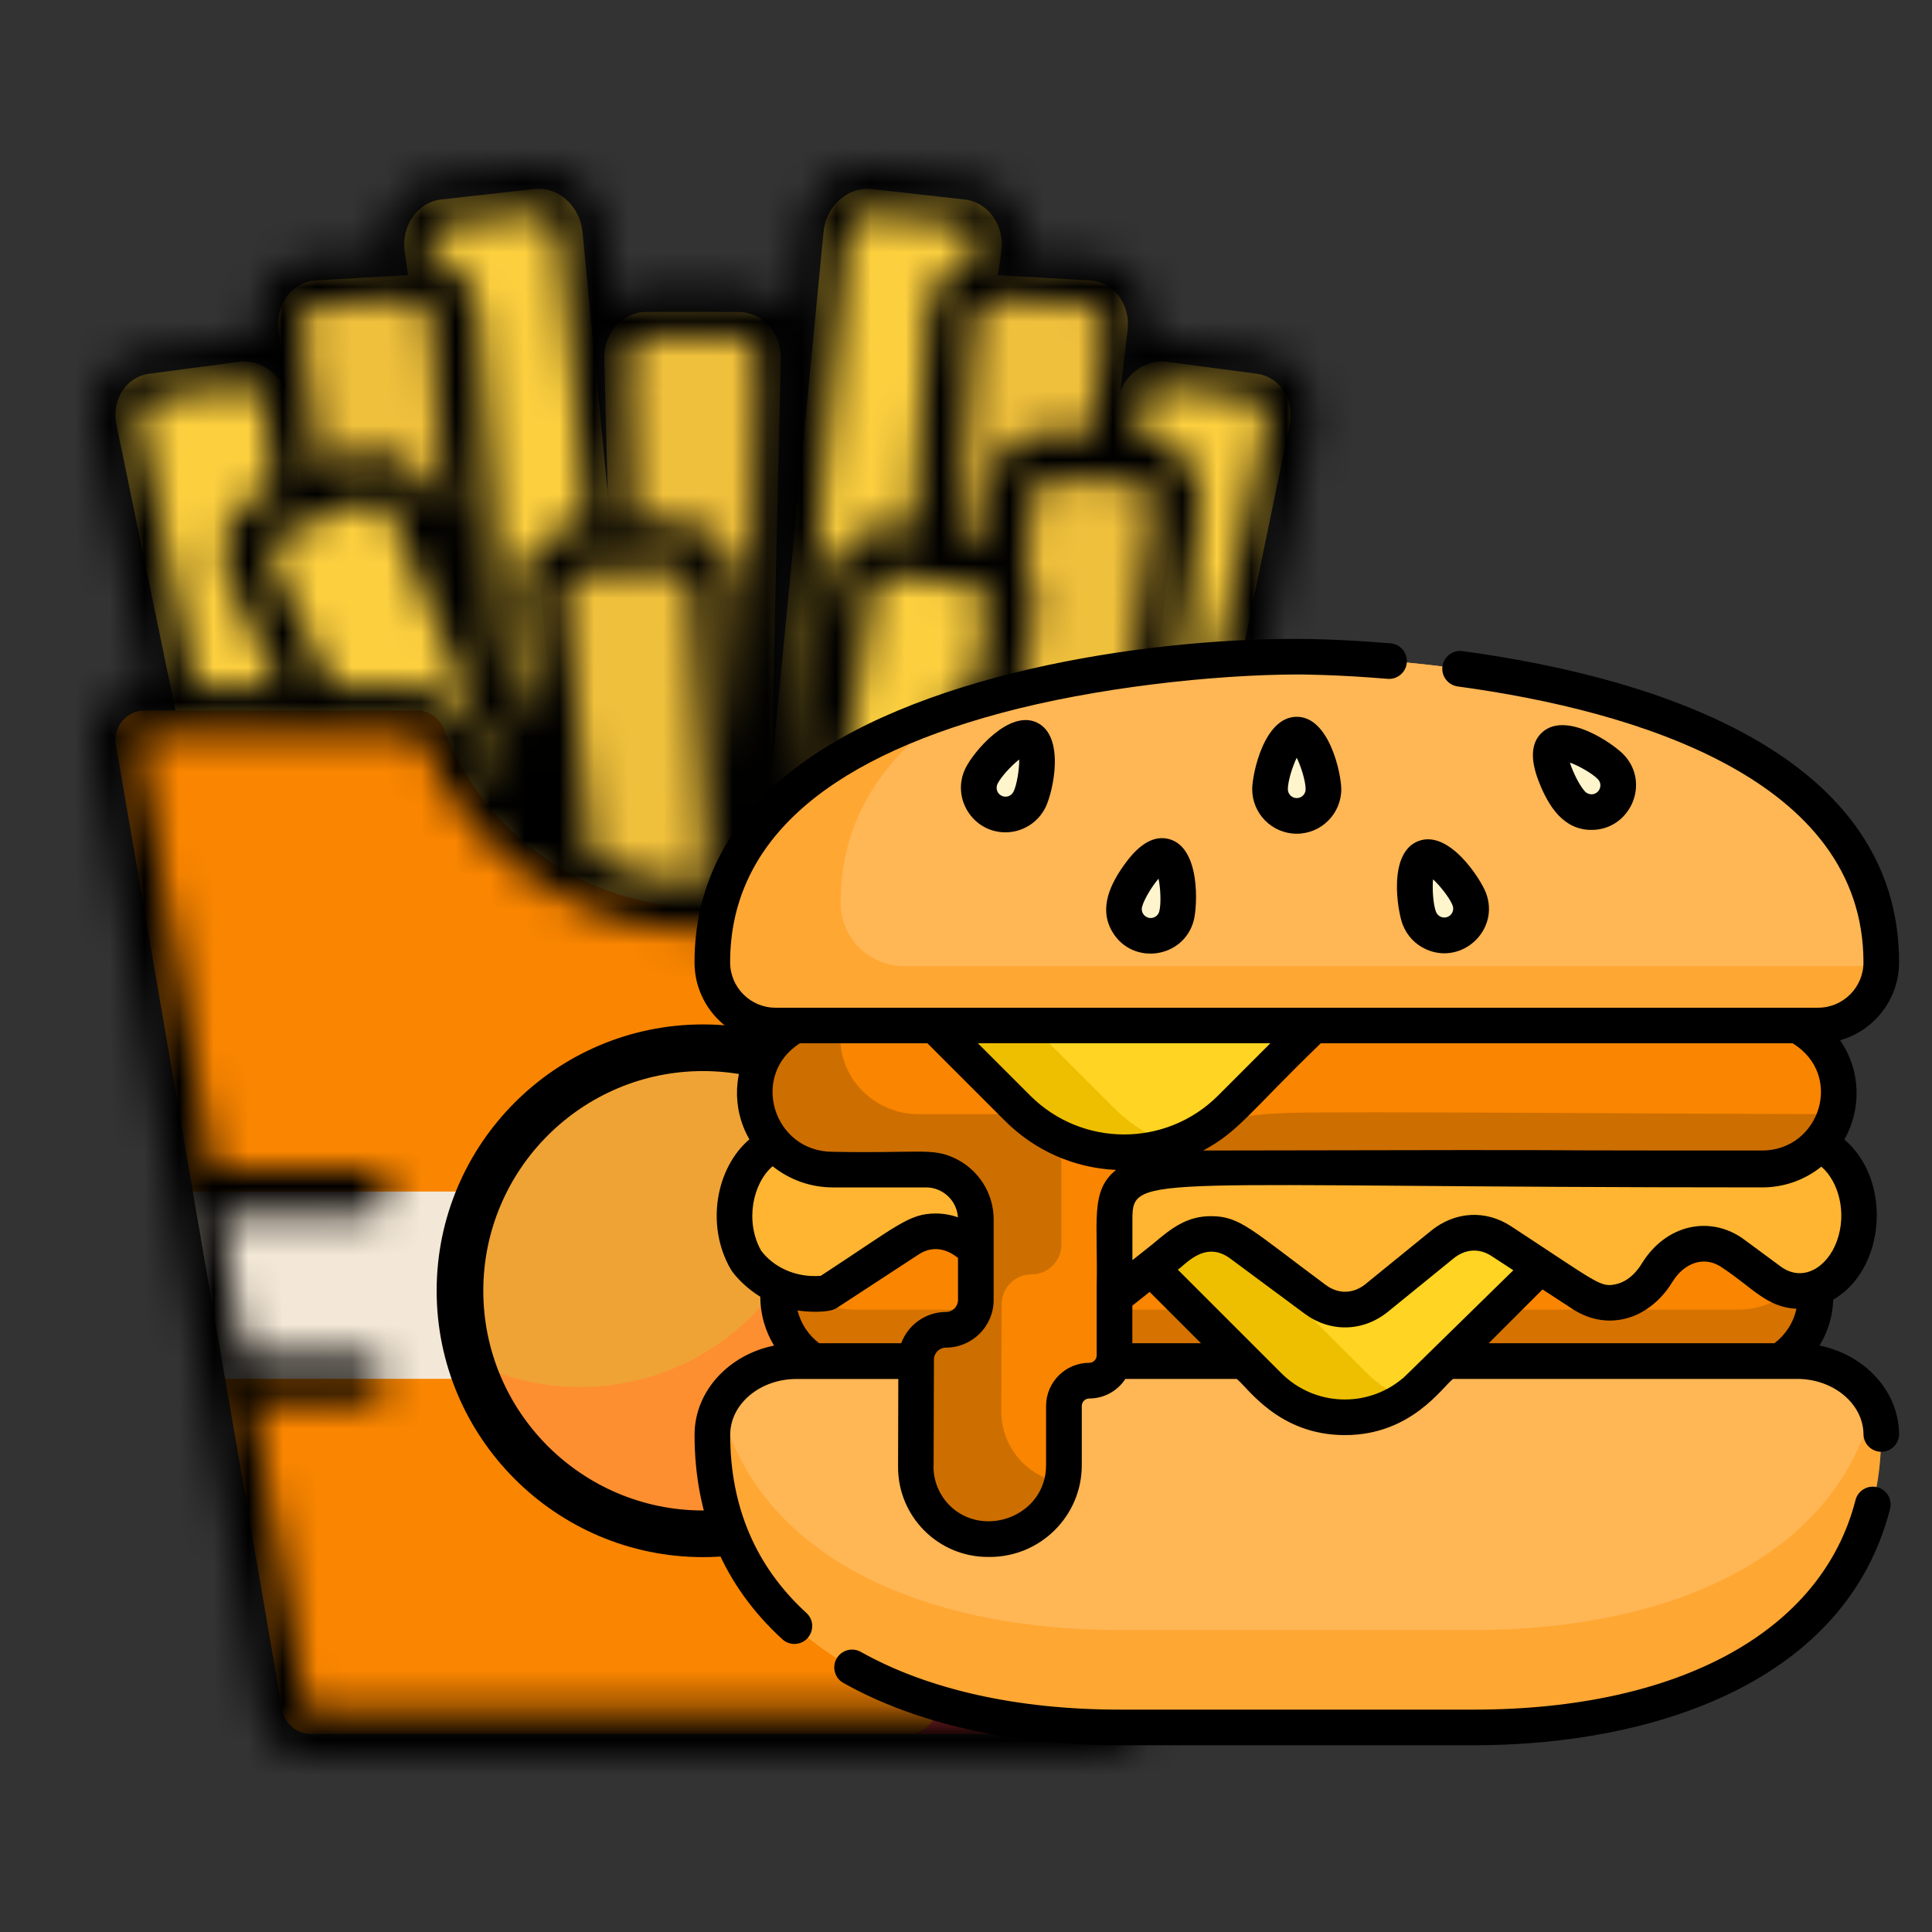 <?xml version="1.0" encoding="UTF-8" standalone="no"?>
<svg
   xmlns:dc="http://purl.org/dc/elements/1.1/"
   xmlns:cc="http://creativecommons.org/ns#"
   xmlns:rdf="http://www.w3.org/1999/02/22-rdf-syntax-ns#"
   xmlns:svg="http://www.w3.org/2000/svg"
   xmlns="http://www.w3.org/2000/svg"
   xmlns:sodipodi="http://sodipodi.sourceforge.net/DTD/sodipodi-0.dtd"
   xmlns:inkscape="http://www.inkscape.org/namespaces/inkscape"
   width="45"
   height="45"
   viewBox="0 0 45 45"
   version="1.1"
   id="svg97"
   sodipodi:docname="restaurants.svg"
   style="fill:none"
   inkscape:version="0.92.2 (5c3e80d, 2017-08-06)">
  <rect x="0" y="0" width="45" height="45" fill="#333333" stroke="none"/>
  <defs
     id="defs101" />
  <sodipodi:namedview
     pagecolor="#ffffff"
     bordercolor="#666666"
     borderopacity="1"
     objecttolerance="10"
     gridtolerance="10"
     guidetolerance="10"
     inkscape:pageopacity="0"
     inkscape:pageshadow="2"
     inkscape:window-width="1366"
     inkscape:window-height="705"
     id="namedview99"
     showgrid="false"
     showguides="false"
     inkscape:zoom="5.1304348"
     inkscape:cx="2.4279661"
     inkscape:cy="23"
     inkscape:window-x="-4"
     inkscape:window-y="-4"
     inkscape:window-maximized="1"
     inkscape:current-layer="svg97" />
  <mask
     id="path-19-inside-1"
     fill="white">
    <path
       d="M 33.778,15.073 H 33.725 L 35.263,7.63 C 35.376,7.082 35.264,6.518 34.955,6.083 34.665,5.675 34.234,5.415 33.742,5.349 L 31.147,5.006 C 30.952,4.98 30.758,4.987 30.569,5.023 L 30.592,4.829 C 30.658,4.268 30.497,3.709 30.149,3.294 29.823,2.906 29.368,2.677 28.868,2.648 L 26.947,2.538 C 27.01,1.993 26.863,1.444 26.539,1.024 26.227,0.62 25.782,0.367 25.287,0.312 L 22.609,0.012 C 22.115,-0.044 21.623,0.103 21.225,0.426 20.796,0.774 20.519,1.299 20.464,1.866 L 20.22,4.391 C 20.155,4.295 20.083,4.205 20.002,4.122 19.646,3.758 19.176,3.558 18.677,3.558 h -2.658 c -0.353,0 -0.691,0.102 -0.986,0.291 L 14.843,1.866 C 14.788,1.299 14.511,0.774 14.082,0.426 13.684,0.103 13.193,-0.044 12.697,0.012 L 10.02,0.312 C 9.524,0.367 9.08,0.62 8.768,1.024 8.444,1.444 8.297,1.993 8.36,2.538 L 6.439,2.648 C 5.938,2.677 5.483,2.906 5.158,3.294 4.81,3.709 4.648,4.268 4.714,4.829 L 4.737,5.023 C 4.549,4.988 4.355,4.98 4.159,5.006 L 1.565,5.349 C 1.072,5.415 0.641,5.675 0.352,6.083 0.042,6.518 -0.07,7.082 0.043,7.63 L 1.581,15.073 H 1.529 c -0.452,0 -0.878,0.198 -1.169,0.544 -0.291,0.346 -0.414,0.799 -0.337,1.244 L 4.827,44.731 C 4.954,45.467 5.587,46 6.334,46 H 28.973 c 0.746,0 1.38,-0.533 1.506,-1.269 l 4.805,-27.87 c 0.077,-0.445 -0.046,-0.899 -0.337,-1.244 -0.291,-0.346 -0.717,-0.544 -1.169,-0.544 z m -3.405,-8.376 c 0.128,-0.239 0.369,-0.386 0.598,-0.355 l 2.595,0.343 c 0.15,0.02 0.241,0.108 0.291,0.178 0.093,0.131 0.125,0.311 0.087,0.494 l -1.594,7.715 H 31.364 L 32.02,9.892 C 32.087,9.37 31.937,8.846 31.61,8.456 31.292,8.076 30.842,7.852 30.344,7.827 L 30.24,7.821 Z m -0.919,2.434 0.822,0.042 c 0.153,0.008 0.249,0.085 0.302,0.148 0.088,0.105 0.126,0.248 0.106,0.401 l -0.678,5.351 h -3.148 l 0.364,-2.127 c 0.075,-0.44 -0.013,-0.882 -0.245,-1.258 l 0.16,-2.077 c 0.015,-0.202 0.127,-0.379 0.281,-0.48 0.092,-0.06 0.2,-0.093 0.312,-0.087 l 1.723,0.088 z m -3.346,-5.288 c 0.009,3.5e-4 0.018,-3.5e-4 0.027,3.5e-4 h 4e-4 l 2.656,0.151 c 0.161,0.009 0.266,0.096 0.326,0.167 0.11,0.131 0.16,0.318 0.137,0.511 l -0.207,1.76 c 0,0 -4e-4,3.5e-4 -4e-4,7e-4 L 28.892,7.752 27.798,7.696 c -1.026,-0.053 -1.924,0.759 -2.005,1.81 L 25.69,10.841 25.06,10.741 25.492,4.508 c 0.025,-0.37 0.306,-0.669 0.616,-0.666 z m -0.214,8.876 -0.415,2.423 c -0.439,0.136 -0.799,0.467 -0.973,0.917 -0.526,1.371 -1.443,2.542 -2.651,3.388 -0.13,0.091 -0.261,0.175 -0.396,0.257 l 1.083,-7.514 c 0.018,-0.125 0.084,-0.235 0.186,-0.31 0.102,-0.075 0.226,-0.106 0.351,-0.086 l 1.149,0.181 c 4e-4,0 0.001,0 0.002,4e-4 l 1.273,0.201 c 0.125,0.02 0.234,0.087 0.308,0.19 0.074,0.103 0.102,0.228 0.081,0.352 z M 20.301,17.585 21.805,1.996 C 21.826,1.785 21.923,1.595 22.074,1.473 22.155,1.407 22.289,1.332 22.459,1.351 l 2.678,0.3 c 0.166,0.019 0.274,0.118 0.335,0.197 0.115,0.148 0.164,0.352 0.133,0.559 L 25.582,2.569 C 25.571,2.573 25.56,2.577 25.549,2.581 25.535,2.585 25.521,2.59 25.507,2.595 25.465,2.609 25.423,2.625 25.382,2.643 25.372,2.647 25.361,2.651 25.351,2.656 25.271,2.692 25.194,2.733 25.12,2.779 25.113,2.782 25.107,2.787 25.101,2.791 25.055,2.82 25.009,2.852 24.966,2.885 24.962,2.888 24.958,2.89 24.954,2.893 24.931,2.911 24.908,2.93 24.885,2.949 24.88,2.953 24.875,2.957 24.871,2.961 24.832,2.995 24.795,3.029 24.759,3.065 24.75,3.074 24.741,3.083 24.732,3.093 24.713,3.112 24.695,3.131 24.677,3.151 24.658,3.173 24.639,3.195 24.621,3.217 24.604,3.238 24.587,3.259 24.57,3.281 24.558,3.297 24.546,3.314 24.534,3.331 24.519,3.353 24.503,3.375 24.488,3.398 24.471,3.424 24.455,3.45 24.439,3.477 24.429,3.493 24.42,3.51 24.41,3.527 24.394,3.557 24.378,3.587 24.362,3.619 24.355,3.633 24.348,3.649 24.341,3.664 24.326,3.695 24.312,3.727 24.299,3.76 24.294,3.773 24.288,3.786 24.283,3.8 24.268,3.84 24.253,3.882 24.24,3.924 24.237,3.934 24.234,3.944 24.231,3.955 24.22,3.993 24.209,4.032 24.2,4.072 24.198,4.08 24.196,4.089 24.194,4.097 24.184,4.143 24.175,4.189 24.168,4.236 24.167,4.247 24.165,4.257 24.163,4.268 24.157,4.316 24.151,4.366 24.148,4.415 l -0.424,6.116 -0.434,-0.068 c -0.484,-0.077 -0.967,0.042 -1.361,0.332 -0.394,0.291 -0.65,0.718 -0.72,1.203 l -0.927,6.431 z M 15.66,5.064 c 0.07,-0.072 0.19,-0.158 0.359,-0.158 h 2.658 c 0.17,0 0.29,0.086 0.361,0.159 0.124,0.127 0.193,0.31 0.189,0.503 L 18.962,17.222 18.699,12.188 c -0.027,-0.525 -0.247,-1.012 -0.618,-1.371 -0.385,-0.372 -0.882,-0.562 -1.403,-0.534 L 15.596,10.34 15.573,9.455 c 0,0 0,0 0,-3.5e-4 L 15.474,5.565 C 15.469,5.373 15.537,5.19 15.66,5.064 Z m 1.089,6.564 c 0.19,-0.009 0.329,0.094 0.395,0.158 0.126,0.121 0.2,0.289 0.209,0.472 l 0.444,8.508 c -0.048,7e-4 -0.096,0.003 -0.144,0.003 -1.137,0 -2.24,-0.258 -3.242,-0.753 l -0.765,-7.595 c -0.019,-0.183 0.033,-0.36 0.14,-0.486 0.061,-0.071 0.169,-0.158 0.331,-0.167 z M 9.834,1.848 C 9.896,1.768 10.004,1.669 10.17,1.651 l 2.677,-0.3 c 0.171,-0.019 0.304,0.056 0.386,0.122 0.15,0.122 0.248,0.313 0.269,0.523 l 0.725,7.517 0.023,0.898 -0.203,0.011 c -0.499,0.027 -0.954,0.252 -1.283,0.636 -0.346,0.404 -0.513,0.95 -0.458,1.498 l 0.371,3.677 -0.836,-2.003 -0.68,-9.814 C 11.155,4.366 11.15,4.317 11.143,4.268 11.142,4.257 11.14,4.247 11.139,4.236 11.131,4.189 11.123,4.143 11.113,4.097 11.111,4.089 11.109,4.081 11.107,4.074 11.097,4.033 11.087,3.993 11.075,3.953 11.072,3.944 11.07,3.935 11.067,3.925 11.054,3.882 11.039,3.84 11.023,3.798 11.018,3.787 11.014,3.776 11.009,3.765 10.995,3.728 10.979,3.692 10.962,3.656 10.959,3.649 10.956,3.642 10.953,3.636 10.934,3.597 10.914,3.559 10.893,3.521 10.886,3.509 10.879,3.497 10.872,3.485 10.851,3.448 10.829,3.413 10.806,3.378 10.799,3.369 10.793,3.36 10.786,3.35 10.767,3.322 10.746,3.295 10.726,3.268 10.717,3.257 10.709,3.246 10.7,3.235 10.675,3.203 10.648,3.172 10.621,3.142 10.612,3.132 10.602,3.122 10.593,3.112 10.569,3.086 10.545,3.062 10.52,3.039 10.513,3.031 10.505,3.024 10.498,3.016 10.467,2.988 10.436,2.961 10.404,2.934 10.394,2.926 10.384,2.919 10.374,2.91 10.34,2.884 10.306,2.858 10.271,2.834 10.267,2.831 10.262,2.828 10.258,2.825 10.224,2.802 10.189,2.78 10.154,2.759 10.146,2.755 10.139,2.75 10.132,2.746 10.093,2.723 10.053,2.702 10.012,2.683 10.007,2.68 10.002,2.678 9.998,2.676 9.955,2.656 9.913,2.637 9.869,2.62 c 0,-3.5e-4 -3.5e-4,-3.5e-4 -7.1e-4,-3.5e-4 C 9.823,2.602 9.776,2.587 9.729,2.572 9.728,2.572 9.726,2.571 9.725,2.571 L 9.701,2.407 C 9.671,2.2 9.72,1.996 9.834,1.848 Z M 6.19,4.161 C 6.249,4.09 6.354,4.003 6.515,3.994 L 9.173,3.842 h 0.002 c 0.003,0 0.007,3.5e-4 0.01,0 C 9.501,3.832 9.789,4.132 9.815,4.508 L 10.22,10.347 9.885,9.546 C 9.683,9.061 9.312,8.676 8.841,8.463 8.783,8.437 8.724,8.414 8.664,8.393 8.66,8.392 8.657,8.391 8.653,8.389 8.596,8.37 8.538,8.354 8.48,8.34 8.474,8.339 8.468,8.337 8.463,8.336 8.406,8.323 8.349,8.313 8.292,8.306 8.285,8.305 8.278,8.304 8.271,8.303 8.214,8.296 8.158,8.292 8.102,8.291 c -0.008,0 -0.016,-3.5e-4 -0.024,-7e-4 -0.009,0 -0.019,-7e-4 -0.028,-7e-4 -0.03,0 -0.059,0.003 -0.089,0.004 C 7.936,8.295 7.91,8.295 7.885,8.297 7.847,8.301 7.809,8.307 7.771,8.313 7.748,8.317 7.724,8.319 7.701,8.323 7.66,8.332 7.619,8.342 7.578,8.353 7.558,8.359 7.539,8.363 7.519,8.368 7.459,8.386 7.4,8.407 7.341,8.432 L 6.535,8.769 6.413,7.735 6.052,4.672 C 6.03,4.478 6.08,4.292 6.19,4.161 Z M 5.43,10.692 5.829,10.525 6.23,10.357 h 3.5e-4 L 7.861,9.675 C 8.037,9.602 8.203,9.653 8.286,9.691 8.445,9.763 8.571,9.895 8.642,10.065 l 3.355,8.041 C 11.493,17.496 11.088,16.808 10.801,16.058 10.571,15.46 10.01,15.072 9.372,15.072 H 6.919 L 5.205,11.465 C 5.126,11.299 5.115,11.115 5.174,10.96 5.186,10.927 5.205,10.89 5.23,10.853 5.272,10.792 5.335,10.731 5.43,10.692 Z M 1.363,7.357 C 1.325,7.174 1.357,6.994 1.45,6.863 1.5,6.793 1.591,6.705 1.741,6.685 L 4.336,6.342 C 4.564,6.312 4.806,6.458 4.934,6.697 L 5.076,7.907 5.241,9.31 4.91,9.449 c -0.461,0.193 -0.814,0.558 -0.994,1.03 -0.191,0.497 -0.164,1.068 0.073,1.565 l 1.439,3.029 h -2.47 z M 33.956,16.632 31.828,28.977 h -4.407 c -0.372,0 -0.674,0.301 -0.674,0.674 0,0.372 0.302,0.674 0.674,0.674 h 4.175 l -0.701,4.065 h -3.385 c -0.372,0 -0.674,0.301 -0.674,0.674 0,0.372 0.301,0.674 0.674,0.674 h 3.153 l -1.511,8.765 c -0.015,0.087 -0.09,0.15 -0.179,0.15 H 6.334 c -0.088,0 -0.164,-0.063 -0.179,-0.15 L 4.644,35.737 h 3.153 c 0.372,0 0.674,-0.301 0.674,-0.674 0,-0.372 -0.302,-0.674 -0.674,-0.674 H 4.412 L 3.711,30.325 h 4.195 c 0.372,0 0.674,-0.302 0.674,-0.674 0,-0.372 -0.302,-0.674 -0.674,-0.674 H 3.479 L 1.35,16.632 C 1.338,16.563 1.366,16.514 1.39,16.485 1.415,16.455 1.459,16.42 1.529,16.42 h 7.843 c 0.075,0 0.142,0.048 0.171,0.121 0.623,1.623 1.707,3.009 3.136,4.009 1.462,1.024 3.183,1.565 4.974,1.565 0.092,0 0.185,-0.002 0.279,-0.005 0.044,-0.001 0.088,-0.003 0.132,-0.005 0.039,-0.002 0.078,-0.004 0.117,-0.007 0.41,-0.025 0.815,-0.077 1.213,-0.158 0.001,-3e-4 0.002,-3e-4 0.004,-7e-4 1.155,-0.235 2.251,-0.703 3.23,-1.389 1.429,-1 2.514,-2.386 3.136,-4.009 0.029,-0.074 0.096,-0.121 0.171,-0.121 h 7.843 c 0.07,0 0.114,0.035 0.138,0.064 0.025,0.03 0.052,0.079 0.04,0.148 z"
       id="path38"
       inkscape:connector-curvature="0" />
  </mask>
  <g
     id="g956"
     transform="matrix(0.806,0,0,0.806,2.146,3.855)">
    <path
       id="path2"
       d="m 15.71,29.112 -1.713,0.167 C 13.403,29.337 12.86,28.925 12.777,28.352 L 9.034,2.503 C 8.925,1.746 9.401,1.059 10.095,0.981 L 12.772,0.681 C 13.469,0.603 14.099,1.167 14.172,1.931 L 16.684,27.969 c 0.056,0.577 -0.379,1.085 -0.974,1.143 z"
       inkscape:connector-curvature="0"
       style="fill:#fccf3f" />
    <path
       id="path4"
       d="M 11.263,31.076 9.561,31.161 C 8.971,31.19 8.443,30.762 8.377,30.198 L 5.383,4.751 C 5.296,4.006 5.787,3.36 6.477,3.321 L 9.136,3.169 c 0.691,-0.039 1.299,0.544 1.35,1.292 l 1.771,25.542 c 0.039,0.567 -0.405,1.043 -0.995,1.073 z"
       inkscape:connector-curvature="0"
       style="fill:#efc03c" />
    <path
       id="path6"
       d="m 8.719,32.857 -1.668,0.192 C 6.473,33.115 5.918,32.73 5.804,32.181 L 0.703,7.493 C 0.554,6.772 0.981,6.106 1.653,6.017 L 4.248,5.673 c 0.675,-0.089 1.321,0.437 1.436,1.164 l 3.924,24.902 c 0.087,0.554 -0.309,1.05 -0.889,1.117 z"
       inkscape:connector-curvature="0"
       style="fill:#fccf3f" />
    <path
       id="path8"
       d="m 19.597,29.112 1.713,0.167 c 0.594,0.058 1.137,-0.354 1.221,-0.927 L 26.272,2.504 C 26.382,1.747 25.905,1.059 25.212,0.982 L 22.534,0.681 C 21.838,0.603 21.208,1.168 21.135,1.931 L 18.623,27.969 c -0.056,0.577 0.378,1.085 0.974,1.143 z"
       inkscape:connector-curvature="0"
       style="fill:#fccf3f" />
    <path
       id="path10"
       d="m 24.044,31.076 1.702,0.085 c 0.59,0.029 1.118,-0.399 1.184,-0.963 L 29.923,4.751 C 30.011,4.006 29.519,3.36 28.829,3.321 L 26.17,3.169 C 25.479,3.13 24.872,3.713 24.82,4.461 L 23.049,30.003 c -0.039,0.567 0.404,1.043 0.995,1.073 z"
       inkscape:connector-curvature="0"
       style="fill:#efc03c" />
    <path
       id="path12"
       d="m 26.588,32.857 1.668,0.192 c 0.578,0.067 1.133,-0.319 1.247,-0.868 L 34.603,7.493 C 34.753,6.772 34.326,6.106 33.654,6.017 L 31.059,5.673 C 30.384,5.584 29.738,6.11 29.623,6.838 L 25.699,31.74 c -0.087,0.554 0.309,1.05 0.889,1.117 z"
       inkscape:connector-curvature="0"
       style="fill:#fccf3f" />
    <path
       id="path14"
       d="m 18.238,31.901 h -1.7 c -0.59,0 -1.076,-0.449 -1.09,-1.011 L 14.8,5.583 c -0.019,-0.741 0.529,-1.351 1.219,-1.351 h 2.658 c 0.69,0 1.24,0.61 1.223,1.351 L 19.325,30.89 c -0.013,0.562 -0.497,1.011 -1.087,1.011 z"
       inkscape:connector-curvature="0"
       style="fill:#efc03c" />
    <path
       id="path16"
       d="m 18.31,34.229 -1.561,0.64 C 16.207,35.092 15.581,34.868 15.342,34.366 L 4.596,11.754 C 4.282,11.093 4.539,10.334 5.17,10.07 L 7.601,9.053 C 8.233,8.789 8.982,9.129 9.263,9.805 L 18.903,32.904 c 0.214,0.513 -0.051,1.102 -0.593,1.325 z"
       inkscape:connector-curvature="0"
       style="fill:#fccf3f" />
    <path
       id="path18"
       d="m 18.326,38.266 -1.686,0.078 c -0.585,0.027 -1.099,-0.394 -1.155,-0.948 l -2.51,-24.909 c -0.073,-0.728 0.424,-1.357 1.107,-1.393 l 2.632,-0.139 c 0.683,-0.036 1.274,0.536 1.312,1.267 l 1.305,24.995 c 0.029,0.555 -0.419,1.022 -1.004,1.048 z"
       inkscape:connector-curvature="0"
       style="fill:#efc03c" />
    <path
       id="path20"
       d="m 25.599,34.089 1.638,0.073 c 0.568,0.026 1.078,-0.373 1.144,-0.896 L 31.352,9.807 C 31.438,9.123 30.97,8.533 30.31,8.5 L 27.764,8.369 C 27.103,8.335 26.518,8.872 26.465,9.558 L 24.647,33.098 c -0.041,0.525 0.384,0.966 0.953,0.991 z"
       inkscape:connector-curvature="0"
       style="fill:#efc03c" />
    <path
       id="path22"
       d="m 19.297,37.891 1.779,0.28 c 0.617,0.098 1.198,-0.32 1.304,-0.936 l 4.178,-24.404 c 0.108,-0.628 -0.319,-1.222 -0.948,-1.321 L 23.185,11.128 c -0.629,-0.099 -1.218,0.335 -1.309,0.966 l -3.532,24.506 c -0.089,0.619 0.336,1.194 0.953,1.292 z"
       inkscape:connector-curvature="0"
       style="fill:#fccf3f" />
    <path
       id="path24"
       d="m 25.935,15.746 c -0.356,0 -0.672,0.221 -0.799,0.554 -1.155,3.007 -4.068,5.142 -7.482,5.142 -3.413,0 -6.327,-2.135 -7.482,-5.142 C 10.044,15.967 9.728,15.746 9.372,15.746 H 1.529 c -0.53,0 -0.932,0.478 -0.842,1 L 5.491,44.617 c 0.071,0.41 0.426,0.71 0.843,0.71 H 28.973 c 0.416,0 0.772,-0.299 0.843,-0.71 l 4.804,-27.87 c 0.09,-0.523 -0.312,-1 -0.843,-1 z"
       inkscape:connector-curvature="0"
       style="fill:#f98500" />
    <path
       id="path26"
       d="M 33.778,15.746 H 28.385 c 0.53,0 0.932,0.478 0.842,1 l -4.805,27.87 c -0.071,0.41 -0.426,0.709 -0.842,0.709 h 5.393 c 0.416,0 0.772,-0.299 0.843,-0.709 l 4.804,-27.87 c 0.09,-0.523 -0.312,-1 -0.843,-1 z"
       inkscape:connector-curvature="0"
       style="fill:#ea3942" />
    <path
       id="path28"
       d="M 32.396,29.651 H 2.911 l 0.933,5.412 H 31.463 Z"
       inkscape:connector-curvature="0"
       style="fill:#f3e8d7" />
    <path
       id="path30"
       d="m 32.396,29.651 h -5.393 l -0.933,5.412 h 5.393 z"
       inkscape:connector-curvature="0"
       style="fill:#e5d8c6" />
    <path
       id="path32"
       d="m 24.677,32.518 c 0,3.879 -3.144,7.023 -7.024,7.023 -3.879,0 -7.023,-3.144 -7.023,-7.023 0,-3.879 3.145,-7.023 7.023,-7.023 3.879,0 7.024,3.144 7.024,7.023 z"
       inkscape:connector-curvature="0"
       style="fill:#efa335" />
    <path
       id="path34"
       d="m 20.826,26.253 c 0.192,0.641 0.297,1.32 0.297,2.023 0,3.879 -3.144,7.023 -7.024,7.023 -1.142,0 -2.219,-0.274 -3.173,-0.758 0.869,2.892 3.551,5 6.726,5 3.879,0 7.023,-3.145 7.023,-7.023 3e-4,-2.737 -1.566,-5.106 -3.85,-6.265 z"
       inkscape:connector-curvature="0"
       style="fill:#fd8f31" />
    <path
       id="path36"
       d="m 17.653,24.821 c -4.244,0 -7.697,3.453 -7.697,7.697 0,4.244 3.453,7.697 7.697,7.697 4.244,0 7.697,-3.453 7.697,-7.697 0,-4.244 -3.453,-7.697 -7.697,-7.697 z m 0,14.046 c -3.501,0 -6.349,-2.848 -6.349,-6.349 0,-3.501 2.848,-6.349 6.349,-6.349 3.502,0 6.35,2.848 6.35,6.349 0,3.501 -2.848,6.349 -6.35,6.349 z"
       inkscape:connector-curvature="0"
       style="fill:#000000" />
    <path
       id="path41"
       mask="url(#path-19-inside-1)"
       d="M 33.778,15.073 H 33.725 L 35.263,7.63 C 35.376,7.082 35.264,6.518 34.955,6.083 34.665,5.675 34.234,5.415 33.742,5.349 L 31.147,5.006 C 30.952,4.98 30.758,4.987 30.569,5.023 L 30.592,4.829 C 30.658,4.268 30.497,3.709 30.149,3.294 29.823,2.906 29.368,2.677 28.868,2.648 L 26.947,2.538 C 27.01,1.993 26.863,1.444 26.539,1.024 26.227,0.62 25.782,0.367 25.287,0.312 L 22.609,0.012 C 22.115,-0.044 21.623,0.103 21.225,0.426 20.796,0.774 20.519,1.299 20.464,1.866 L 20.22,4.391 C 20.155,4.295 20.083,4.205 20.002,4.122 19.646,3.758 19.176,3.558 18.677,3.558 h -2.658 c -0.353,0 -0.691,0.102 -0.986,0.291 L 14.843,1.866 C 14.788,1.299 14.511,0.774 14.082,0.426 13.684,0.103 13.193,-0.044 12.697,0.012 L 10.02,0.312 C 9.524,0.367 9.08,0.62 8.768,1.024 8.444,1.444 8.297,1.993 8.36,2.538 L 6.439,2.648 C 5.938,2.677 5.483,2.906 5.158,3.294 4.81,3.709 4.648,4.268 4.714,4.829 L 4.737,5.023 C 4.549,4.988 4.355,4.98 4.159,5.006 L 1.565,5.349 C 1.072,5.415 0.641,5.675 0.352,6.083 0.042,6.518 -0.07,7.082 0.043,7.63 L 1.581,15.073 H 1.529 c -0.452,0 -0.878,0.198 -1.169,0.544 -0.291,0.346 -0.414,0.799 -0.337,1.244 L 4.827,44.731 C 4.954,45.467 5.587,46 6.334,46 H 28.973 c 0.746,0 1.38,-0.533 1.506,-1.269 l 4.805,-27.87 c 0.077,-0.445 -0.046,-0.899 -0.337,-1.244 -0.291,-0.346 -0.717,-0.544 -1.169,-0.544 z m -3.405,-8.376 c 0.128,-0.239 0.369,-0.386 0.598,-0.355 l 2.595,0.343 c 0.15,0.02 0.241,0.108 0.291,0.178 0.093,0.131 0.125,0.311 0.087,0.494 l -1.594,7.715 H 31.364 L 32.02,9.892 C 32.087,9.37 31.937,8.846 31.61,8.456 31.292,8.076 30.842,7.852 30.344,7.827 L 30.24,7.821 Z m -0.919,2.434 0.822,0.042 c 0.153,0.008 0.249,0.085 0.302,0.148 0.088,0.105 0.126,0.248 0.106,0.401 l -0.678,5.351 h -3.148 l 0.364,-2.127 c 0.075,-0.44 -0.013,-0.882 -0.245,-1.258 l 0.16,-2.077 c 0.015,-0.202 0.127,-0.379 0.281,-0.48 0.092,-0.06 0.2,-0.093 0.312,-0.087 l 1.723,0.088 z m -3.346,-5.288 c 0.009,3.5e-4 0.018,-3.5e-4 0.027,3.5e-4 h 4e-4 l 2.656,0.151 c 0.161,0.009 0.266,0.096 0.326,0.167 0.11,0.131 0.16,0.318 0.137,0.511 l -0.207,1.76 c 0,0 -4e-4,3.5e-4 -4e-4,7e-4 L 28.892,7.752 27.798,7.696 c -1.026,-0.053 -1.924,0.759 -2.005,1.81 L 25.69,10.841 25.06,10.741 25.492,4.508 c 0.025,-0.37 0.306,-0.669 0.616,-0.666 z m -0.214,8.876 -0.415,2.423 c -0.439,0.136 -0.799,0.467 -0.973,0.917 -0.526,1.371 -1.443,2.542 -2.651,3.388 -0.13,0.091 -0.261,0.175 -0.396,0.257 l 1.083,-7.514 c 0.018,-0.125 0.084,-0.235 0.186,-0.31 0.102,-0.075 0.226,-0.106 0.351,-0.086 l 1.149,0.181 c 4e-4,0 0.001,0 0.002,4e-4 l 1.273,0.201 c 0.125,0.02 0.234,0.087 0.308,0.19 0.074,0.103 0.102,0.228 0.081,0.352 z M 20.301,17.585 21.805,1.996 C 21.826,1.785 21.923,1.595 22.074,1.473 22.155,1.407 22.289,1.332 22.459,1.351 l 2.678,0.3 c 0.166,0.019 0.274,0.118 0.335,0.197 0.115,0.148 0.164,0.352 0.133,0.559 L 25.582,2.569 C 25.571,2.573 25.56,2.577 25.549,2.581 25.535,2.585 25.521,2.59 25.507,2.595 25.465,2.609 25.423,2.625 25.382,2.643 25.372,2.647 25.361,2.651 25.351,2.656 25.271,2.692 25.194,2.733 25.12,2.779 25.113,2.782 25.107,2.787 25.101,2.791 25.055,2.82 25.009,2.852 24.966,2.885 24.962,2.888 24.958,2.89 24.954,2.893 24.931,2.911 24.908,2.93 24.885,2.949 24.88,2.953 24.875,2.957 24.871,2.961 24.832,2.995 24.795,3.029 24.759,3.065 24.75,3.074 24.741,3.083 24.732,3.093 24.713,3.112 24.695,3.131 24.677,3.151 24.658,3.173 24.639,3.195 24.621,3.217 24.604,3.238 24.587,3.259 24.57,3.281 24.558,3.297 24.546,3.314 24.534,3.331 24.519,3.353 24.503,3.375 24.488,3.398 24.471,3.424 24.455,3.45 24.439,3.477 24.429,3.493 24.42,3.51 24.41,3.527 24.394,3.557 24.378,3.587 24.362,3.619 24.355,3.633 24.348,3.649 24.341,3.664 24.326,3.695 24.312,3.727 24.299,3.76 24.294,3.773 24.288,3.786 24.283,3.8 24.268,3.84 24.253,3.882 24.24,3.924 24.237,3.934 24.234,3.944 24.231,3.955 24.22,3.993 24.209,4.032 24.2,4.072 24.198,4.08 24.196,4.089 24.194,4.097 24.184,4.143 24.175,4.189 24.168,4.236 24.167,4.247 24.165,4.257 24.163,4.268 24.157,4.316 24.151,4.366 24.148,4.415 l -0.424,6.116 -0.434,-0.068 c -0.484,-0.077 -0.967,0.042 -1.361,0.332 -0.394,0.291 -0.65,0.718 -0.72,1.203 l -0.927,6.431 z M 15.66,5.064 c 0.07,-0.072 0.19,-0.158 0.359,-0.158 h 2.658 c 0.17,0 0.29,0.086 0.361,0.159 0.124,0.127 0.193,0.31 0.189,0.503 L 18.962,17.222 18.699,12.188 c -0.027,-0.525 -0.247,-1.012 -0.618,-1.371 -0.385,-0.372 -0.882,-0.562 -1.403,-0.534 L 15.596,10.34 15.573,9.455 c 0,0 0,0 0,-3.5e-4 L 15.474,5.565 C 15.469,5.373 15.537,5.19 15.66,5.064 Z m 1.089,6.564 c 0.19,-0.009 0.329,0.094 0.395,0.158 0.126,0.121 0.2,0.289 0.209,0.472 l 0.444,8.508 c -0.048,7e-4 -0.096,0.003 -0.144,0.003 -1.137,0 -2.24,-0.258 -3.242,-0.753 l -0.765,-7.595 c -0.019,-0.183 0.033,-0.36 0.14,-0.486 0.061,-0.071 0.169,-0.158 0.331,-0.167 z M 9.834,1.848 C 9.896,1.768 10.004,1.669 10.17,1.651 l 2.677,-0.3 c 0.171,-0.019 0.304,0.056 0.386,0.122 0.15,0.122 0.248,0.313 0.269,0.523 l 0.725,7.517 0.023,0.898 -0.203,0.011 c -0.499,0.027 -0.954,0.252 -1.283,0.636 -0.346,0.404 -0.513,0.95 -0.458,1.498 l 0.371,3.677 -0.836,-2.003 -0.68,-9.814 C 11.155,4.366 11.15,4.317 11.143,4.268 11.142,4.257 11.14,4.247 11.139,4.236 11.131,4.189 11.123,4.143 11.113,4.097 11.111,4.089 11.109,4.081 11.107,4.074 11.097,4.033 11.087,3.993 11.075,3.953 11.072,3.944 11.07,3.935 11.067,3.925 11.054,3.882 11.039,3.84 11.023,3.798 11.018,3.787 11.014,3.776 11.009,3.765 10.995,3.728 10.979,3.692 10.962,3.656 10.959,3.649 10.956,3.642 10.953,3.636 10.934,3.597 10.914,3.559 10.893,3.521 10.886,3.509 10.879,3.497 10.872,3.485 10.851,3.448 10.829,3.413 10.806,3.378 10.799,3.369 10.793,3.36 10.786,3.35 10.767,3.322 10.746,3.295 10.726,3.268 10.717,3.257 10.709,3.246 10.7,3.235 10.675,3.203 10.648,3.172 10.621,3.142 10.612,3.132 10.602,3.122 10.593,3.112 10.569,3.086 10.545,3.062 10.52,3.039 10.513,3.031 10.505,3.024 10.498,3.016 10.467,2.988 10.436,2.961 10.404,2.934 10.394,2.926 10.384,2.919 10.374,2.91 10.34,2.884 10.306,2.858 10.271,2.834 10.267,2.831 10.262,2.828 10.258,2.825 10.224,2.802 10.189,2.78 10.154,2.759 10.146,2.755 10.139,2.75 10.132,2.746 10.093,2.723 10.053,2.702 10.012,2.683 10.007,2.68 10.002,2.678 9.998,2.676 9.955,2.656 9.913,2.637 9.869,2.62 c 0,-3.5e-4 -3.5e-4,-3.5e-4 -7.1e-4,-3.5e-4 C 9.823,2.602 9.776,2.587 9.729,2.572 9.728,2.572 9.726,2.571 9.725,2.571 L 9.701,2.407 C 9.671,2.2 9.72,1.996 9.834,1.848 Z M 6.19,4.161 C 6.249,4.09 6.354,4.003 6.515,3.994 L 9.173,3.842 h 0.002 c 0.003,0 0.007,3.5e-4 0.01,0 C 9.501,3.832 9.789,4.132 9.815,4.508 L 10.22,10.347 9.885,9.546 C 9.683,9.061 9.312,8.676 8.841,8.463 8.783,8.437 8.724,8.414 8.664,8.393 8.66,8.392 8.657,8.391 8.653,8.389 8.596,8.37 8.538,8.354 8.48,8.34 8.474,8.339 8.468,8.337 8.463,8.336 8.406,8.323 8.349,8.313 8.292,8.306 8.285,8.305 8.278,8.304 8.271,8.303 8.214,8.296 8.158,8.292 8.102,8.291 c -0.008,0 -0.016,-3.5e-4 -0.024,-7e-4 -0.009,0 -0.019,-7e-4 -0.028,-7e-4 -0.03,0 -0.059,0.003 -0.089,0.004 C 7.936,8.295 7.91,8.295 7.885,8.297 7.847,8.301 7.809,8.307 7.771,8.313 7.748,8.317 7.724,8.319 7.701,8.323 7.66,8.332 7.619,8.342 7.578,8.353 7.558,8.359 7.539,8.363 7.519,8.368 7.459,8.386 7.4,8.407 7.341,8.432 L 6.535,8.769 6.413,7.735 6.052,4.672 C 6.03,4.478 6.08,4.292 6.19,4.161 Z M 5.43,10.692 5.829,10.525 6.23,10.357 h 3.5e-4 L 7.861,9.675 C 8.037,9.602 8.203,9.653 8.286,9.691 8.445,9.763 8.571,9.895 8.642,10.065 l 3.355,8.041 C 11.493,17.496 11.088,16.808 10.801,16.058 10.571,15.46 10.01,15.072 9.372,15.072 H 6.919 L 5.205,11.465 C 5.126,11.299 5.115,11.115 5.174,10.96 5.186,10.927 5.205,10.89 5.23,10.853 5.272,10.792 5.335,10.731 5.43,10.692 Z M 1.363,7.357 C 1.325,7.174 1.357,6.994 1.45,6.863 1.5,6.793 1.591,6.705 1.741,6.685 L 4.336,6.342 C 4.564,6.312 4.806,6.458 4.934,6.697 L 5.076,7.907 5.241,9.31 4.91,9.449 c -0.461,0.193 -0.814,0.558 -0.994,1.03 -0.191,0.497 -0.164,1.068 0.073,1.565 l 1.439,3.029 h -2.47 z M 33.956,16.632 31.828,28.977 h -4.407 c -0.372,0 -0.674,0.301 -0.674,0.674 0,0.372 0.302,0.674 0.674,0.674 h 4.175 l -0.701,4.065 h -3.385 c -0.372,0 -0.674,0.301 -0.674,0.674 0,0.372 0.301,0.674 0.674,0.674 h 3.153 l -1.511,8.765 c -0.015,0.087 -0.09,0.15 -0.179,0.15 H 6.334 c -0.088,0 -0.164,-0.063 -0.179,-0.15 L 4.644,35.737 h 3.153 c 0.372,0 0.674,-0.301 0.674,-0.674 0,-0.372 -0.302,-0.674 -0.674,-0.674 H 4.412 L 3.711,30.325 h 4.195 c 0.372,0 0.674,-0.302 0.674,-0.674 0,-0.372 -0.302,-0.674 -0.674,-0.674 H 3.479 L 1.35,16.632 C 1.338,16.563 1.366,16.514 1.39,16.485 1.415,16.455 1.459,16.42 1.529,16.42 h 7.843 c 0.075,0 0.142,0.048 0.171,0.121 0.623,1.623 1.707,3.009 3.136,4.009 1.462,1.024 3.183,1.565 4.974,1.565 0.092,0 0.185,-0.002 0.279,-0.005 0.044,-0.001 0.088,-0.003 0.132,-0.005 0.039,-0.002 0.078,-0.004 0.117,-0.007 0.41,-0.025 0.815,-0.077 1.213,-0.158 0.001,-3e-4 0.002,-3e-4 0.004,-7e-4 1.155,-0.235 2.251,-0.703 3.23,-1.389 1.429,-1 2.514,-2.386 3.136,-4.009 0.029,-0.074 0.096,-0.121 0.171,-0.121 h 7.843 c 0.07,0 0.114,0.035 0.138,0.064 0.025,0.03 0.052,0.079 0.04,0.148 z"
       inkscape:connector-curvature="0"
       style="fill:#000000;stroke:#000000;stroke-width:4" />
    <path
       id="path43"
       d="m 49.801,32.685 c 0,0.611 -0.247,1.163 -0.647,1.562 -0.4,0.4 -0.953,0.647 -1.562,0.647 H 22.03 c -1.22,0 -2.209,-0.989 -2.209,-2.209 0,-0.327 0.071,-0.637 0.198,-0.915 0.111,-0.242 0.263,-0.461 0.449,-0.647 0.4,-0.4 0.953,-0.647 1.562,-0.647 H 47.592 c 0.893,0 1.663,0.53 2.011,1.294 0.127,0.279 0.198,0.589 0.198,0.915 z"
       inkscape:connector-curvature="0"
       style="fill:#d57200" />
    <path
       id="path45"
       d="m 49.603,31.77 c -0.111,0.242 -0.264,0.461 -0.449,0.646 -0.4,0.4 -0.953,0.647 -1.562,0.647 H 22.03 c -0.893,0 -1.663,-0.53 -2.011,-1.293 0.111,-0.242 0.263,-0.461 0.449,-0.647 0.4,-0.4 0.953,-0.647 1.562,-0.647 h 25.562 c 0.893,0 1.663,0.53 2.011,1.294 z"
       inkscape:connector-curvature="0"
       style="fill:#f98500" />
    <path
       id="path47"
       d="m 51.701,36.678 c 0,2.847 -1.318,4.962 -3.448,6.365 -2.131,1.404 -5.074,2.095 -8.325,2.095 H 29.694 c -6.502,0 -11.774,-2.767 -11.774,-8.46 0,-0.317 0.079,-0.618 0.222,-0.889 0.121,-0.231 0.288,-0.439 0.49,-0.616 0.44,-0.385 1.048,-0.624 1.719,-0.624 h 28.919 c 0.98,0 1.825,0.508 2.209,1.24 0.143,0.271 0.222,0.571 0.222,0.889 z"
       inkscape:connector-curvature="0"
       style="fill:#ffa733" />
    <path
       id="path49"
       d="m 51.48,35.789 c -0.459,1.895 -1.608,3.372 -3.226,4.438 -2.131,1.404 -5.074,2.095 -8.325,2.095 H 29.694 c -5.721,0 -10.488,-2.141 -11.552,-6.533 0.121,-0.231 0.288,-0.439 0.49,-0.616 0.44,-0.385 1.048,-0.624 1.719,-0.624 h 28.919 c 0.98,0 1.825,0.508 2.209,1.24 z"
       inkscape:connector-curvature="0"
       style="fill:#ffb655" />
    <path
       id="path51"
       d="m 44.205,29.549 -5.715,5.715 c -0.143,0.143 -0.297,0.269 -0.459,0.378 -1.21,0.819 -2.868,0.694 -3.94,-0.378 l -5.715,-5.715 z"
       inkscape:connector-curvature="0"
       style="fill:#eebf00" />
    <path
       id="path53"
       d="m 44.205,29.549 -5.715,5.715 c -0.143,0.143 -0.297,0.269 -0.459,0.378 -0.436,-0.148 -0.845,-0.396 -1.193,-0.744 l -5.349,-5.349 h 12.716 z"
       inkscape:connector-curvature="0"
       style="fill:#ffd422" />
    <path
       id="path55"
       d="m 51.06,30.346 c 0,0.299 -0.049,0.606 -0.157,0.904 -0.419,1.171 -1.543,1.625 -2.419,0.979 L 47.434,31.454 c -0.733,-0.542 -1.667,-0.32 -2.198,0.522 l -0.045,0.071 c -0.509,0.809 -1.396,1.049 -2.121,0.575 l -2.351,-1.538 c -0.542,-0.354 -1.193,-0.316 -1.706,0.102 l -1.884,1.533 c -0.541,0.44 -1.231,0.459 -1.786,0.047 l -2.15,-1.593 c -0.549,-0.407 -1.231,-0.394 -1.77,0.034 l -1.957,1.554 c -0.525,0.417 -1.186,0.441 -1.729,0.064 l -2.534,-1.761 c -0.499,-0.346 -1.099,-0.356 -1.605,-0.025 l -2.364,1.546 c -1.574,0.203 -2.34,-0.953 -2.34,-0.953 -0.377,-0.655 -0.415,-1.432 -0.211,-2.083 0.242,-0.779 0.83,-1.379 1.593,-1.379 H 49.345 c 0.749,0 1.347,0.591 1.593,1.376 0.08,0.251 0.122,0.522 0.122,0.801 z"
       inkscape:connector-curvature="0"
       style="fill:#ffb531" />
    <path
       id="path57"
       d="m 50.938,29.546 c -0.01,0.034 -0.022,0.068 -0.034,0.102 -0.42,1.172 -1.543,1.626 -2.419,0.979 l -1.05,-0.776 C 46.702,29.31 45.767,29.532 45.237,30.373 l -0.045,0.071 c -0.509,0.809 -1.396,1.049 -2.121,0.575 l -2.351,-1.538 c -0.542,-0.355 -1.193,-0.316 -1.707,0.102 l -1.884,1.533 c -0.541,0.44 -1.231,0.458 -1.786,0.047 L 33.194,29.571 c -0.549,-0.407 -1.231,-0.394 -1.77,0.034 l -1.957,1.555 c -0.525,0.416 -1.186,0.441 -1.729,0.064 l -2.534,-1.761 c -0.499,-0.347 -1.099,-0.356 -1.605,-0.025 l -2.364,1.545 c -1.574,0.203 -2.34,-0.953 -2.34,-0.953 -0.089,-0.154 -0.159,-0.316 -0.211,-0.481 0.242,-0.779 0.83,-1.379 1.593,-1.379 h 29.068 c 0.749,0 1.347,0.591 1.593,1.376 z"
       inkscape:connector-curvature="0"
       style="fill:#ffb531" />
    <path
       id="path59"
       d="m 50.473,26.757 c 0.005,0.229 -0.025,0.449 -0.084,0.657 -0.266,0.926 -1.119,1.603 -2.13,1.603 -3.969,0 -14.542,-0.089 -16.136,-0.036 -0.036,0.001 -0.071,0.003 -0.106,0.004 -2.014,0.076 -2.472,0.399 -2.472,1.472 v 3.928 c 0,0.202 -0.082,0.385 -0.214,0.518 -0.133,0.133 -0.315,0.214 -0.517,0.214 -0.405,0 -0.732,0.328 -0.732,0.732 v 1.711 c 0,0.174 -0.021,0.342 -0.06,0.504 -0.226,0.935 -1.07,1.63 -2.084,1.63 h -0.054 c -1.152,0 -2.085,-0.936 -2.082,-2.088 l 0.01,-3.096 c 7e-4,-0.238 0.098,-0.453 0.253,-0.609 0.157,-0.156 0.371,-0.252 0.61,-0.252 0.477,0 0.863,-0.387 0.863,-0.863 v -2.327 c 0,-0.795 -0.644,-1.439 -1.439,-1.439 h -2.693 c -1.212,0 -2.232,-0.957 -2.257,-2.169 -0.025,-1.244 0.977,-2.26 2.215,-2.26 h 26.853 c 1.213,-10e-5 2.234,0.957 2.258,2.169 z"
       inkscape:connector-curvature="0"
       style="fill:#cd6e00" />
    <path
       id="path61"
       d="m 50.473,26.757 c 0.005,0.229 -0.025,0.449 -0.085,0.657 -4.202,-0.004 -14.243,-0.087 -15.794,-0.036 -2.104,0.069 -2.579,0.385 -2.579,1.476 v 0.13 c -2.014,0.076 -2.472,0.399 -2.472,1.472 v 3.928 c 0,0.202 -0.082,0.385 -0.214,0.518 -0.133,0.133 -0.315,0.214 -0.517,0.214 -0.405,0 -0.732,0.328 -0.732,0.732 v 1.711 c 0,0.174 -0.021,0.342 -0.06,0.504 -0.993,-0.16 -1.75,-1.023 -1.747,-2.062 l 0.01,-3.096 c 7e-4,-0.238 0.098,-0.453 0.253,-0.609 0.157,-0.156 0.371,-0.252 0.61,-0.252 0.477,0 0.863,-0.387 0.863,-0.863 v -2.327 c 0,-0.795 -0.644,-1.439 -1.439,-1.439 h -2.693 c -1.212,0 -2.232,-0.957 -2.257,-2.169 -0.005,-0.229 0.025,-0.449 0.085,-0.658 h 26.51 c 1.213,0 2.234,0.957 2.258,2.169 z"
       inkscape:connector-curvature="0"
       style="fill:#f98500" />
    <path
       id="path63"
       d="m 37.804,22.337 -4.9,4.902 c -0.491,0.491 -1.07,0.841 -1.687,1.047 -1.52,0.514 -3.268,0.164 -4.478,-1.047 l -4.902,-4.902 z"
       inkscape:connector-curvature="0"
       style="fill:#eebf00" />
    <path
       id="path65"
       d="m 37.804,22.337 -4.9,4.902 c -0.491,0.491 -1.07,0.841 -1.687,1.047 -0.616,-0.207 -1.195,-0.556 -1.685,-1.047 l -4.902,-4.902 z"
       inkscape:connector-curvature="0"
       style="fill:#ffd422" />
    <path
       id="path67"
       d="m 51.701,23.026 c 0,0.036 -0.001,0.072 -0.003,0.108 -0.027,0.461 -0.225,0.876 -0.531,1.183 -0.33,0.33 -0.786,0.534 -1.29,0.534 H 19.745 c -1.007,0 -1.825,-0.817 -1.825,-1.825 0,-2.187 1.014,-3.833 2.544,-5.071 1.242,-1.005 2.826,-1.742 4.484,-2.283 4.638,-1.51 9.862,-1.482 9.862,-1.482 0,0 16.89,-0.091 16.89,8.836 z"
       inkscape:connector-curvature="0"
       style="fill:#ffa733" />
    <path
       id="path69"
       d="m 51.701,23.026 c 0,0.036 -0.001,0.072 -0.003,0.108 H 23.454 c -1.007,0 -1.825,-0.817 -1.825,-1.825 0,-2.187 1.014,-3.833 2.544,-5.071 0.246,-0.199 0.505,-0.387 0.775,-0.566 4.638,-1.51 9.862,-1.482 9.862,-1.482 0,0 16.89,-0.091 16.89,8.836 z"
       inkscape:connector-curvature="0"
       style="fill:#ffb655" />
    <path
       id="path71"
       d="m 43.889,17.383 c 0.293,0.31 0.279,0.799 -0.031,1.092 -0.31,0.293 -0.799,0.279 -1.092,-0.031 -0.293,-0.31 -0.832,-1.384 -0.522,-1.677 0.31,-0.293 1.352,0.306 1.645,0.616 z"
       inkscape:connector-curvature="0"
       style="fill:#fff5cc" />
    <path
       id="path73"
       d="m 39.797,21.199 c 0.153,0.398 -0.046,0.845 -0.444,0.998 -0.398,0.153 -0.845,-0.046 -0.998,-0.444 -0.153,-0.398 -0.243,-1.596 0.155,-1.749 0.398,-0.153 1.133,0.797 1.286,1.196 z"
       inkscape:connector-curvature="0"
       style="fill:#fff5cc" />
    <path
       id="path75"
       d="m 35.583,18.023 c 0,0.426 -0.346,0.772 -0.772,0.772 -0.426,0 -0.772,-0.346 -0.772,-0.772 0,-0.426 0.346,-1.577 0.772,-1.577 0.426,0 0.772,1.151 0.772,1.577 z"
       inkscape:connector-curvature="0"
       style="fill:#fff5cc" />
    <path
       id="path77"
       d="m 31.337,21.683 c -0.107,0.413 -0.528,0.661 -0.941,0.554 -0.413,-0.107 -0.661,-0.528 -0.554,-0.941 0.107,-0.413 0.729,-1.441 1.142,-1.334 0.413,0.106 0.46,1.307 0.353,1.72 z"
       inkscape:connector-curvature="0"
       style="fill:#fff5cc" />
    <path
       id="path79"
       d="m 27.089,18.32 c -0.186,0.384 -0.648,0.544 -1.032,0.358 -0.384,-0.186 -0.544,-0.648 -0.358,-1.032 0.186,-0.384 0.999,-1.269 1.383,-1.083 0.384,0.186 0.193,1.372 0.007,1.756 z"
       inkscape:connector-curvature="0"
       style="fill:#fff5cc" />
    <path
       id="path81"
       d="m 51.584,38.195 c -0.275,-0.07 -0.555,0.096 -0.626,0.371 -0.968,3.792 -5.092,6.056 -11.031,6.056 H 29.694 c -2.95,0 -5.536,-0.577 -7.481,-1.669 -0.248,-0.139 -0.562,-0.051 -0.701,0.197 -0.139,0.248 -0.051,0.562 0.197,0.701 2.098,1.178 4.859,1.801 7.985,1.801 H 39.927 c 5.182,0 10.747,-1.811 12.03,-6.832 0.07,-0.276 -0.096,-0.556 -0.372,-0.626 z"
       inkscape:connector-curvature="0"
       style="fill:#000000" />
    <path
       id="path83"
       d="m 36.818,32.31 c 0.001,-0.001 10e-4,-7e-4 0.001,-9e-4 -5e-4,3e-4 -9e-4,6e-4 -0.001,9e-4 z"
       inkscape:connector-curvature="0"
       style="fill:#000000" />
    <path
       id="path85"
       d="m 49.918,34.101 c 0.238,-0.389 0.381,-0.842 0.397,-1.326 1.512,-0.874 1.712,-3.447 0.321,-4.627 0.487,-0.858 0.494,-1.976 -0.124,-2.869 0.983,-0.277 1.705,-1.183 1.705,-2.252 0,-5.899 -6.74,-8.197 -12.616,-8.994 -0.282,-0.038 -0.542,0.159 -0.58,0.441 -0.038,0.281 0.159,0.541 0.442,0.58 5.204,0.707 11.725,2.7 11.725,7.974 0,0.722 -0.588,1.31 -1.31,1.31 -27.647,0 -2.484,0 -30.131,0 -0.722,0 -1.31,-0.588 -1.31,-1.31 0,-3.381 2.627,-5.804 7.81,-7.201 2.753,-0.743 6.17,-1.113 8.586,-1.119 0.113,0 1.138,0.003 2.603,0.126 0.285,0.023 0.532,-0.187 0.556,-0.47 0.023,-0.284 -0.187,-0.533 -0.47,-0.556 -0.89,-0.074 -1.832,-0.125 -2.729,-0.129 -4.491,0 -11.129,1.031 -14.65,3.879 -1.815,1.468 -2.735,3.309 -2.735,5.471 0,1.066 0.717,1.968 1.694,2.249 -0.571,0.841 -0.632,1.958 -0.108,2.864 -0.96,0.816 -1.274,2.478 -0.542,3.75 0.134,0.218 0.462,0.557 0.857,0.799 0.001,0.517 0.147,1 0.398,1.411 -1.313,0.266 -2.298,1.321 -2.298,2.578 0,2.382 0.854,4.37 2.538,5.909 0.098,0.09 0.223,0.135 0.347,0.135 0.468,0 0.694,-0.579 0.348,-0.895 -1.461,-1.336 -2.203,-3.069 -2.203,-5.149 0,-0.889 0.86,-1.613 1.916,-1.613 h 2.942 l -0.007,2.537 c -0.004,1.444 1.163,2.606 2.596,2.606 h 0.054 c 1.466,0 2.659,-1.188 2.659,-2.649 V 35.848 c 0,-0.12 0.097,-0.217 0.217,-0.217 0.436,0 0.821,-0.225 1.043,-0.566 h 3.216 c 0.305,0.225 1.194,1.624 3.127,1.624 1.928,0 2.824,-1.4 3.127,-1.624 h 9.944 c 1.046,0 1.906,0.716 1.916,1.597 0.003,0.282 0.233,0.509 0.514,0.509 h 0.006 c 0.284,-0.003 0.512,-0.236 0.509,-0.521 C 52.202,35.408 51.218,34.365 49.918,34.101 Z M 35.505,25.366 h 13.637 c 1.5,0.925 0.779,3.099 -0.882,3.099 -11.068,0 -0.863,-0.029 -16.154,0 1.033,-0.549 1.354,-1.124 3.4,-3.099 z m -16.174,5.99 c -0.477,-0.852 -0.232,-1.957 0.334,-2.436 0.478,0.381 1.084,0.611 1.74,0.611 h 2.693 c 0.49,0 0.891,0.383 0.922,0.865 -0.207,-0.074 -0.422,-0.111 -0.638,-0.111 -0.776,0 -1.093,0.342 -3.325,1.801 -0.758,0.061 -1.389,-0.277 -1.726,-0.73 z m 4.05,2.678 h -2.372 c -0.305,-0.232 -0.53,-0.564 -0.624,-0.947 0.275,0.043 0.899,0.081 1.132,-0.071 l 2.364,-1.545 c 0.607,-0.397 1.095,0.078 1.141,0.095 v 1.217 c 0,0.192 -0.156,0.348 -0.348,0.348 -0.592,0 -1.099,0.376 -1.293,0.903 z m 5.649,-1.594 c 0,1.011 0,0.215 0,1.943 0,0.119 -0.097,0.217 -0.216,0.217 -0.69,0 -1.247,0.563 -1.247,1.247 v 1.711 c 0,1.468 -1.81,2.143 -2.793,1.158 -0.537,-0.54 -0.456,-1.226 -0.457,-1.142 0.002,-0.748 0.005,-1.613 0.009,-3.066 7e-4,-0.191 0.157,-0.347 0.348,-0.347 0.754,0 1.378,-0.613 1.378,-1.378 0,-1.015 0,-1.312 0,-2.327 0,-0.783 -0.463,-1.46 -1.13,-1.771 -0.649,-0.306 -1.035,-0.134 -3.518,-0.183 -1.728,0 -2.399,-2.221 -0.95,-3.136 h 3.684 l 2.237,2.237 c 0.865,0.866 1.999,1.366 3.214,1.423 -0.763,0.616 -0.515,1.468 -0.56,3.415 z m -1.925,-5.566 -1.509,-1.509 h 8.453 l -1.508,1.509 c -1.506,1.505 -3.937,1.5 -5.436,0 z m 2.955,7.16 v -1.086 l 0.5,-0.397 1.483,1.483 z m 7.794,1.03 c -1.02,0.847 -2.534,0.79 -3.489,-0.165 -0.743,-0.743 -2.251,-2.251 -2.993,-2.993 0.183,-0.091 0.765,-0.877 1.516,-0.32 l 2.15,1.593 c 0.732,0.544 1.684,0.535 2.417,-0.061 l 1.885,-1.533 c 0.342,-0.278 0.743,-0.304 1.1,-0.071 l 0.63,0.411 c -3.552,3.477 -3.117,3.057 -3.215,3.138 z m 10.761,-1.03 h -8.257 l 1.556,-1.555 0.642,0.419 c 0.117,0.053 0.751,0.645 1.7,0.437 0.947,-0.207 1.4,-1.065 1.419,-1.086 0.345,-0.548 0.935,-0.767 1.456,-0.382 0.848,0.56 1.26,1.128 2.12,1.171 -0.086,0.404 -0.317,0.754 -0.635,0.996 z m 0.177,-2.22 c -1.096,-0.809 -1.052,-0.779 -1.115,-0.822 -0.947,-0.646 -2.183,-0.386 -2.875,0.708 -0.018,0.021 -0.276,0.521 -0.766,0.628 -0.454,0.1 -0.504,-0.02 -3.033,-1.675 -0.735,-0.481 -1.621,-0.43 -2.313,0.133 -1.077,0.875 -1.874,1.524 -1.854,1.508 -0.015,0.012 -0.01,0.008 -0.011,0.009 0.004,-0.004 0.002,-0.001 -0.003,0.002 -10e-4,8e-4 -0.002,0.002 -0.003,0.003 -5e-4,5e-4 -9e-4,8e-4 -0.001,0.001 3e-4,-2e-4 6e-4,-5e-4 10e-4,-8e-4 -8e-4,6e-4 -0.002,0.001 -0.002,0.002 -0.004,0.003 -0.01,0.008 -0.011,0.009 -0.358,0.291 -0.79,0.303 -1.154,0.033 -2.147,-1.591 -2.469,-1.984 -3.305,-1.99 -0.707,-0.005 -1.153,0.342 -1.706,0.812 l -0.579,0.459 v -1.178 c 0,-1.363 0.293,-0.924 18.2,-0.924 0.63,0 1.226,-0.212 1.709,-0.6 0.503,0.435 0.742,1.336 0.451,2.145 -0.278,0.774 -0.99,1.21 -1.628,0.739 z"
       inkscape:connector-curvature="0"
       style="fill:#000000" />
    <path
       id="path87"
       d="m 41.891,16.392 c -0.306,0.289 -0.337,0.757 -0.092,1.392 0.29,0.752 0.728,1.416 1.53,1.416 1.117,0 1.712,-1.348 0.935,-2.171 0,0 0,0 0,0 -0.292,-0.31 -1.681,-1.29 -2.373,-0.637 z m 1.43,1.778 c -0.04,-0.001 -0.116,-0.013 -0.18,-0.08 -0.153,-0.163 -0.353,-0.563 -0.436,-0.836 0.268,0.098 0.657,0.321 0.81,0.483 0.157,0.166 0.035,0.439 -0.194,0.434 z"
       inkscape:connector-curvature="0"
       style="fill:#000000" />
    <path
       id="path89"
       d="m 37.874,21.937 c 0.123,0.321 0.364,0.575 0.678,0.715 1.038,0.462 2.138,-0.564 1.725,-1.637 v 10e-5 c -0.153,-0.398 -1.064,-1.833 -1.952,-1.492 -0.888,0.341 -0.604,2.017 -0.452,2.415 z m 0.876,-1.309 c 0.21,0.193 0.485,0.546 0.565,0.755 v 1e-4 c 0.051,0.132 -0.015,0.281 -0.148,0.332 -0.133,0.051 -0.281,-0.016 -0.332,-0.148 -0.08,-0.209 -0.112,-0.655 -0.085,-0.94 z"
       inkscape:connector-curvature="0"
       style="fill:#000000" />
    <path
       id="path91"
       d="m 33.524,18.023 c 0,0.71 0.577,1.287 1.287,1.287 0.71,0 1.287,-0.578 1.287,-1.287 0,-0.426 -0.336,-2.092 -1.287,-2.092 -0.951,0 -1.287,1.666 -1.287,2.092 z m 1.287,0.257 c -0.142,0 -0.257,-0.115 -0.257,-0.257 0,-0.224 0.13,-0.652 0.257,-0.908 0.127,0.256 0.257,0.684 0.257,0.908 0,0.142 -0.115,0.257 -0.257,0.257 z"
       inkscape:connector-curvature="0"
       style="fill:#000000" />
    <path
       id="path93"
       d="m 29.886,20.126 c -0.469,0.627 -0.804,1.34 -0.405,2.017 0.582,0.987 2.07,0.772 2.355,-0.332 0.106,-0.412 0.198,-2.11 -0.723,-2.348 -0.407,-0.105 -0.82,0.118 -1.227,0.663 z m 0.953,1.427 c -0.004,0.007 -0.018,0.098 -0.118,0.157 -0.198,0.117 -0.436,-0.066 -0.38,-0.286 0.056,-0.216 0.289,-0.599 0.476,-0.815 0.059,0.279 0.078,0.727 0.022,0.943 z"
       inkscape:connector-curvature="0"
       style="fill:#000000" />
    <path
       id="path95"
       d="m 25.236,17.422 c -0.414,0.855 0.214,1.848 1.156,1.848 0.478,0 0.938,-0.268 1.161,-0.726 0.224,-0.463 0.569,-2.049 -0.246,-2.444 -0.798,-0.387 -1.832,0.829 -2.071,1.322 z m 1.39,0.673 c -0.062,0.128 -0.216,0.181 -0.343,0.119 -0.128,-0.062 -0.181,-0.216 -0.119,-0.344 0.097,-0.201 0.401,-0.53 0.627,-0.705 0.003,0.286 -0.067,0.728 -0.164,0.929 z"
       inkscape:connector-curvature="0"
       style="fill:#000000" />
  </g>
</svg>
